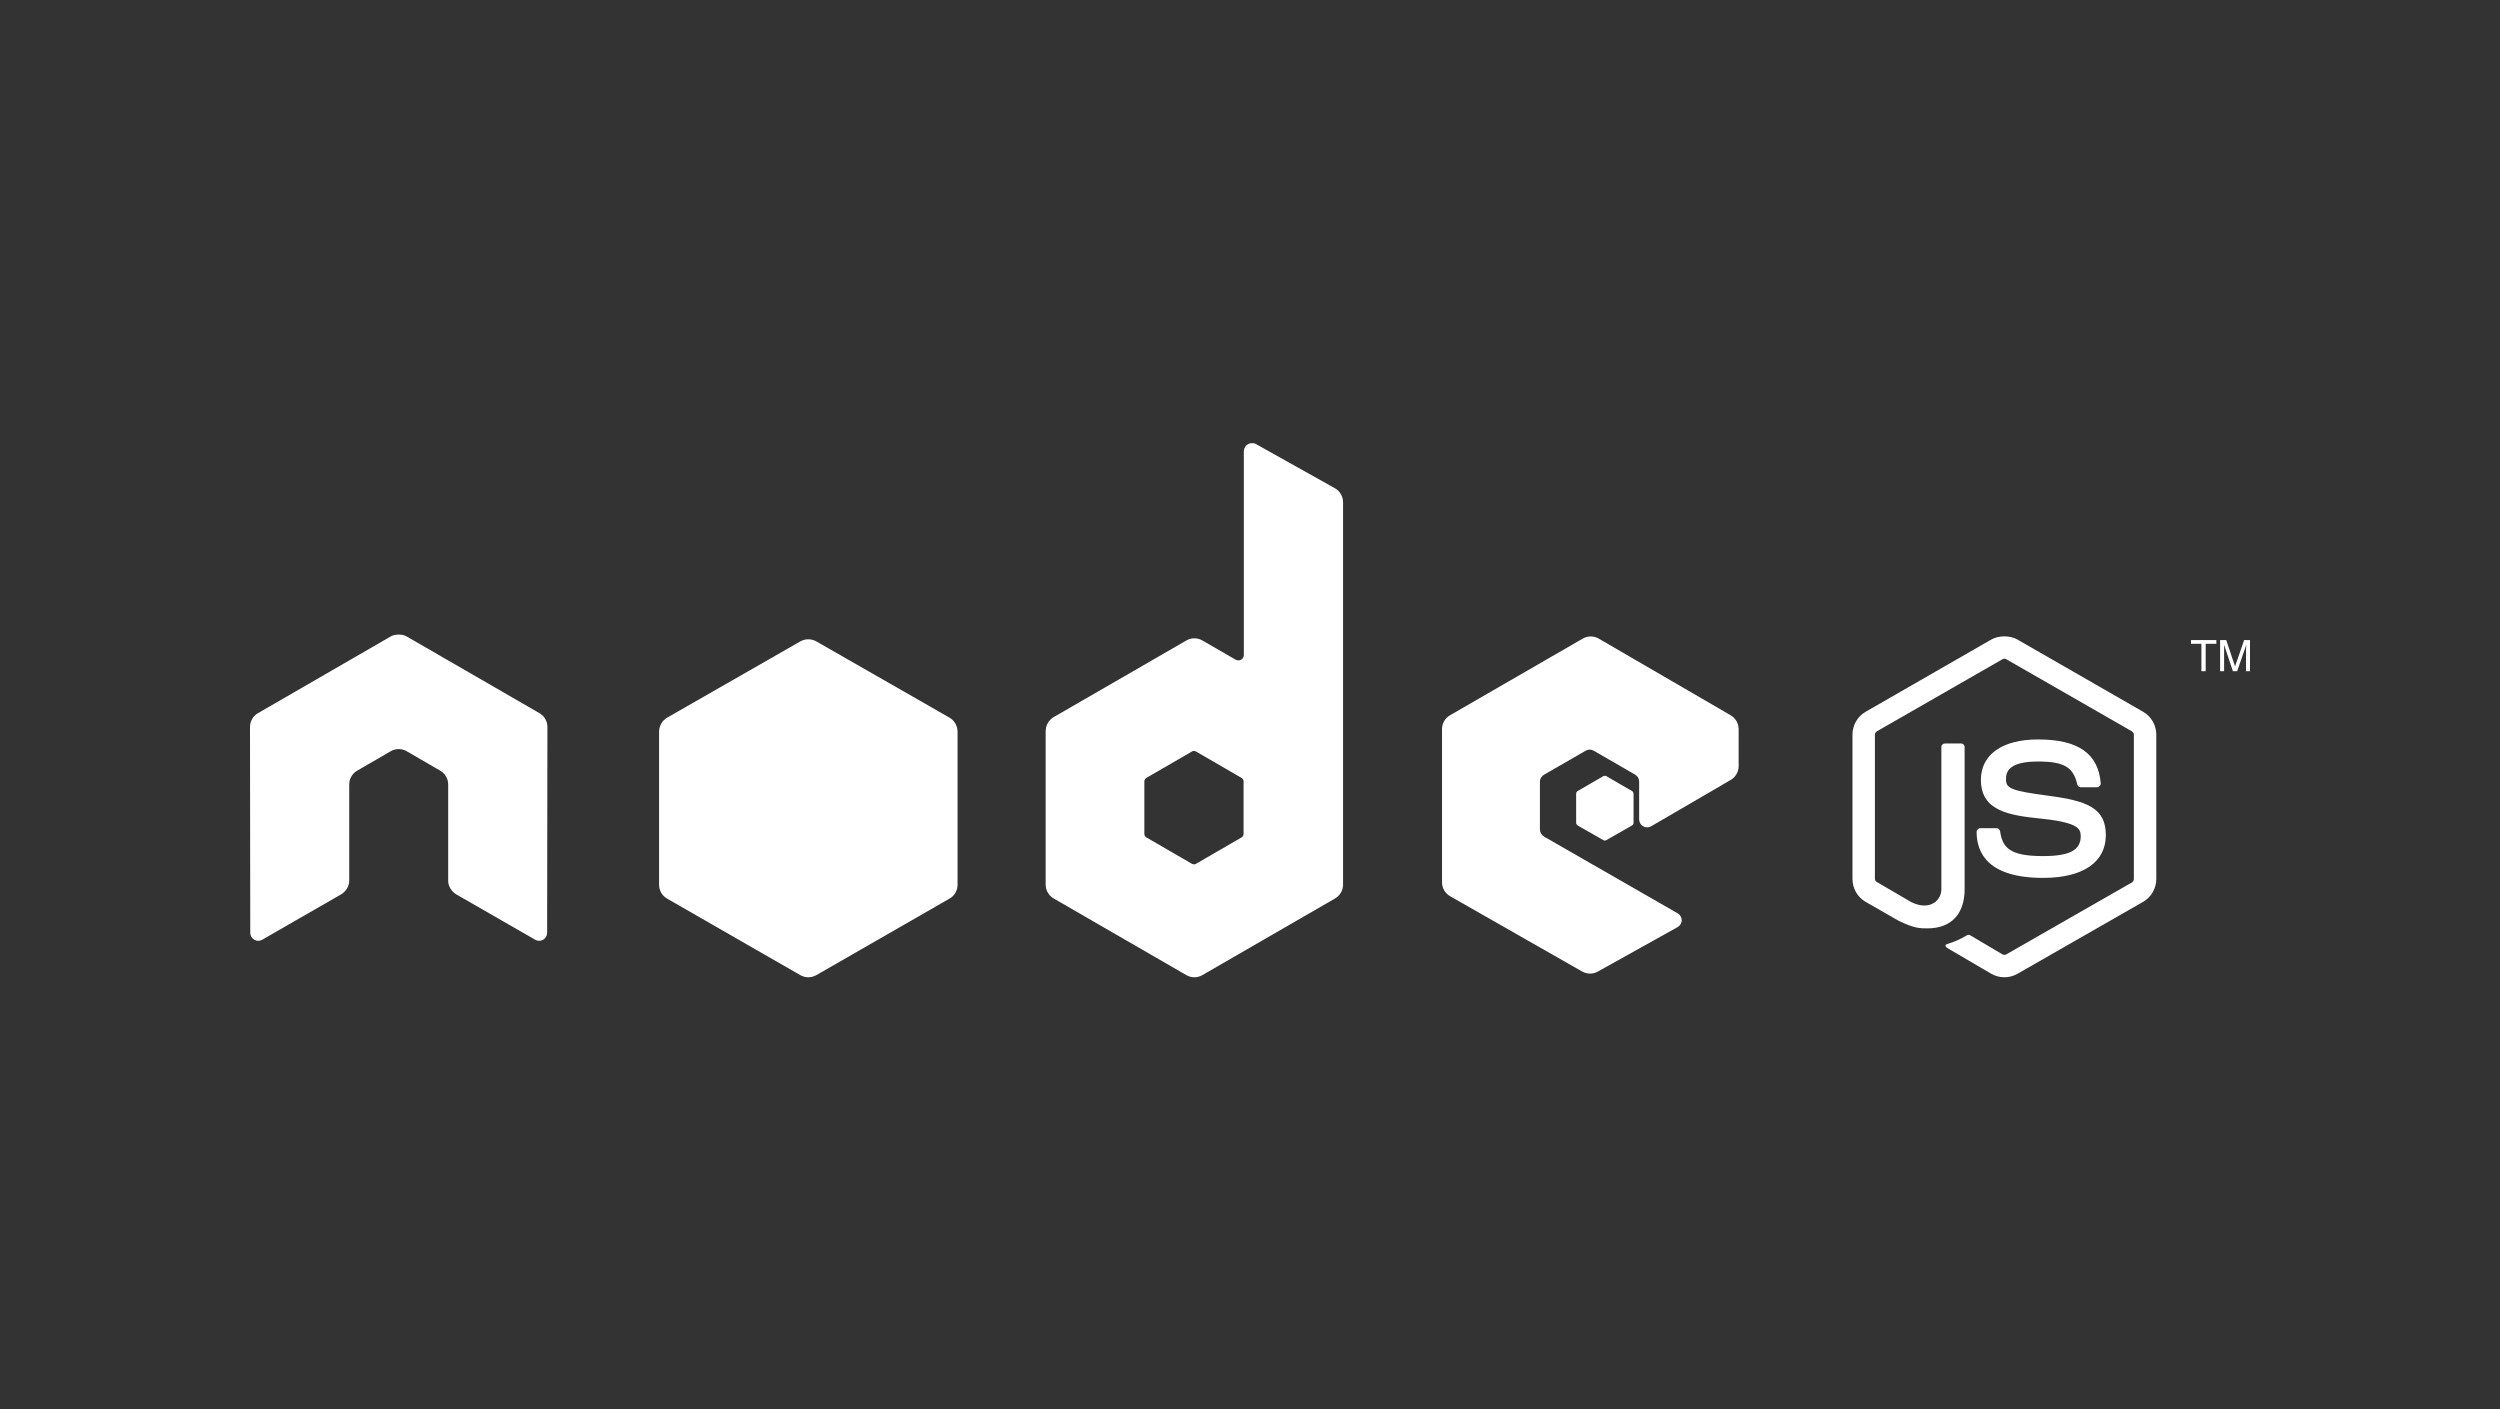<svg xmlns="http://www.w3.org/2000/svg" width="220" height="124" viewBox="0 0 220 124">
  <rect x="0" y="0" width="220" height="124" fill="#333333" stroke="none"/>
  <g fill="#FFF" fill-rule="evenodd" transform="translate(22 39)">
    <path d="M88.16,6.95812669e-05 C88.04,0.002 87.917,0.03 87.809,0.094 C87.594,0.22 87.458,0.453 87.458,0.703 L87.458,18.626 C87.458,18.802 87.376,18.959 87.224,19.048 C87.072,19.136 86.885,19.136 86.732,19.048 L83.806,17.361 C83.37,17.109 82.838,17.109 82.402,17.361 L70.72,24.108 C70.284,24.36 70.018,24.846 70.018,25.35 L70.018,38.845 C70.018,39.349 70.284,39.811 70.72,40.063 L82.402,46.811 C82.838,47.063 83.37,47.063 83.806,46.811 L95.488,40.063 C95.924,39.811 96.19,39.349 96.19,38.845 L96.19,5.201 C96.19,4.689 95.911,4.209 95.464,3.96 L88.512,0.07 C88.402,0.009 88.281,-0.001 88.16,0 L88.16,6.95812669e-05 Z M13.016,16.845 C12.793,16.854 12.584,16.893 12.384,17.009 L0.702,23.757 C0.267,24.009 0,24.467 0,24.975 L0.023,43.086 C0.023,43.338 0.153,43.571 0.375,43.695 C0.591,43.825 0.861,43.825 1.077,43.695 L8.006,39.712 C8.445,39.451 8.732,38.997 8.732,38.494 L8.732,30.036 C8.732,29.531 8.997,29.068 9.434,28.818 L12.384,27.107 C12.604,26.98 12.84,26.92 13.086,26.92 C13.327,26.92 13.574,26.98 13.788,27.107 L16.738,28.818 C17.175,29.068 17.44,29.531 17.44,30.036 L17.44,38.494 C17.44,38.997 17.73,39.454 18.166,39.712 L25.095,43.695 C25.313,43.825 25.581,43.825 25.797,43.695 C26.012,43.571 26.148,43.338 26.148,43.086 L26.172,24.975 C26.172,24.467 25.908,24.009 25.47,23.757 L13.788,17.009 C13.591,16.893 13.38,16.854 13.156,16.845 L13.016,16.845 L13.016,16.845 Z M117.984,17.009 C117.74,17.009 117.501,17.071 117.282,17.197 L105.601,23.944 C105.164,24.197 104.898,24.658 104.898,25.163 L104.898,38.658 C104.898,39.165 105.184,39.625 105.624,39.876 L117.212,46.483 C117.64,46.727 118.162,46.746 118.593,46.506 L125.616,42.593 C125.839,42.47 125.989,42.239 125.99,41.984 C125.992,41.73 125.859,41.502 125.639,41.375 L113.888,34.628 C113.668,34.502 113.513,34.248 113.513,33.995 L113.513,29.778 C113.513,29.526 113.669,29.295 113.888,29.169 L117.539,27.06 C117.757,26.934 118.024,26.934 118.242,27.06 L121.894,29.169 C122.112,29.295 122.245,29.526 122.245,29.778 L122.245,33.105 C122.245,33.357 122.378,33.588 122.596,33.714 C122.815,33.84 123.08,33.841 123.298,33.714 L130.298,29.637 C130.732,29.385 131,28.922 131,28.419 L131,25.162 C131,24.659 130.733,24.197 130.298,23.944 L118.687,17.197 C118.468,17.07 118.228,17.009 117.984,17.009 L117.984,17.009 Z M83.057,27.084 C83.118,27.084 83.19,27.099 83.244,27.13 L87.247,29.45 C87.356,29.513 87.435,29.629 87.435,29.754 L87.435,34.393 C87.435,34.519 87.357,34.635 87.247,34.698 L83.244,37.017 C83.135,37.079 83.002,37.079 82.893,37.017 L78.89,34.698 C78.781,34.635 78.703,34.519 78.703,34.393 L78.703,29.754 C78.703,29.629 78.782,29.513 78.89,29.45 L82.893,27.131 C82.948,27.099 82.996,27.084 83.057,27.084 L83.057,27.084 Z"/>
    <path d="M154.386,17 C153.979,17 153.584,17.084 153.234,17.281 L142.169,23.64 C141.453,24.051 141.018,24.826 141.018,25.651 L141.018,38.347 C141.018,39.172 141.453,39.946 142.169,40.358 L145.059,42.018 C146.463,42.707 146.98,42.696 147.619,42.696 C149.698,42.696 150.885,41.441 150.885,39.259 L150.885,26.727 C150.885,26.549 150.731,26.423 150.556,26.423 L149.17,26.423 C148.992,26.423 148.841,26.549 148.841,26.727 L148.841,39.259 C148.841,40.226 147.829,41.199 146.186,40.381 L143.179,38.628 C143.073,38.57 142.991,38.468 142.991,38.347 L142.991,25.651 C142.991,25.531 143.072,25.408 143.179,25.347 L154.221,19.011 C154.325,18.952 154.448,18.952 154.55,19.011 L165.592,25.347 C165.697,25.41 165.78,25.527 165.78,25.651 L165.78,38.347 C165.78,38.468 165.719,38.593 165.616,38.651 L154.55,44.987 C154.455,45.044 154.325,45.044 154.221,44.987 L151.378,43.304 C151.294,43.255 151.178,43.258 151.096,43.304 C150.312,43.747 150.164,43.798 149.428,44.052 C149.247,44.115 148.972,44.213 149.522,44.52 L153.234,46.694 C153.588,46.898 153.981,46.998 154.386,46.998 C154.795,46.998 155.183,46.898 155.537,46.694 L166.602,40.358 C167.318,39.943 167.754,39.172 167.754,38.347 L167.754,25.651 C167.754,24.826 167.318,24.052 166.602,23.64 L155.537,17.281 C155.19,17.084 154.792,17 154.386,17 Z M49.133,17.257 C48.889,17.257 48.647,17.319 48.428,17.444 L36.705,24.155 C36.267,24.406 36,24.891 36,25.394 L36,38.861 C36,39.365 36.267,39.825 36.705,40.077 L48.428,46.811 C48.867,47.063 49.4,47.063 49.838,46.811 L61.561,40.077 C61.999,39.825 62.266,39.365 62.266,38.861 L62.266,25.394 C62.266,24.89 62,24.406 61.561,24.155 L49.838,17.444 C49.619,17.319 49.377,17.257 49.133,17.257 Z M170.808,17.327 L170.808,17.655 L171.724,17.655 L171.724,20.063 L172.1,20.063 L172.1,17.655 L173.04,17.655 L173.04,17.327 L170.808,17.327 Z M173.369,17.327 L173.369,20.063 L173.721,20.063 L173.721,18.45 C173.721,18.384 173.724,18.282 173.721,18.146 C173.717,18.007 173.721,17.886 173.721,17.818 L173.721,17.748 L174.496,20.063 L174.872,20.063 L175.671,17.748 C175.671,17.895 175.651,18.038 175.648,18.169 C175.646,18.297 175.648,18.393 175.648,18.45 L175.648,20.063 L176,20.063 L176,17.327 L175.483,17.327 L174.684,19.642 L173.909,17.327 L173.369,17.327 L173.369,17.327 Z M157.346,26.072 C154.195,26.072 152.318,27.407 152.318,29.626 C152.318,32.034 154.181,32.695 157.205,32.993 C160.823,33.345 161.105,33.874 161.105,34.583 C161.105,35.812 160.12,36.336 157.792,36.336 C154.868,36.336 154.225,35.61 154.01,34.162 C153.984,34.007 153.864,33.881 153.704,33.881 L152.271,33.881 C152.094,33.881 151.942,34.033 151.942,34.209 C151.942,36.062 152.955,38.254 157.792,38.254 C161.294,38.254 163.313,36.886 163.313,34.489 C163.313,32.113 161.682,31.476 158.286,31.029 C154.854,30.577 154.527,30.356 154.527,29.556 C154.527,28.896 154.804,28.013 157.346,28.013 C159.616,28.013 160.455,28.5 160.799,30.024 C160.829,30.167 160.956,30.281 161.105,30.281 L162.538,30.281 C162.626,30.281 162.712,30.227 162.773,30.164 C162.833,30.096 162.875,30.021 162.867,29.93 C162.645,27.306 160.887,26.072 157.346,26.072 Z M119.239,29.275 C119.192,29.275 119.14,29.275 119.098,29.299 L116.842,30.608 C116.758,30.656 116.701,30.745 116.701,30.842 L116.701,33.414 C116.701,33.51 116.758,33.599 116.842,33.647 L119.098,34.933 C119.182,34.982 119.273,34.982 119.356,34.933 L121.612,33.647 C121.695,33.6 121.753,33.51 121.753,33.414 L121.753,30.842 C121.753,30.745 121.695,30.656 121.612,30.608 L119.356,29.299 C119.314,29.274 119.286,29.275 119.239,29.275 Z"/>
  </g>
</svg>
